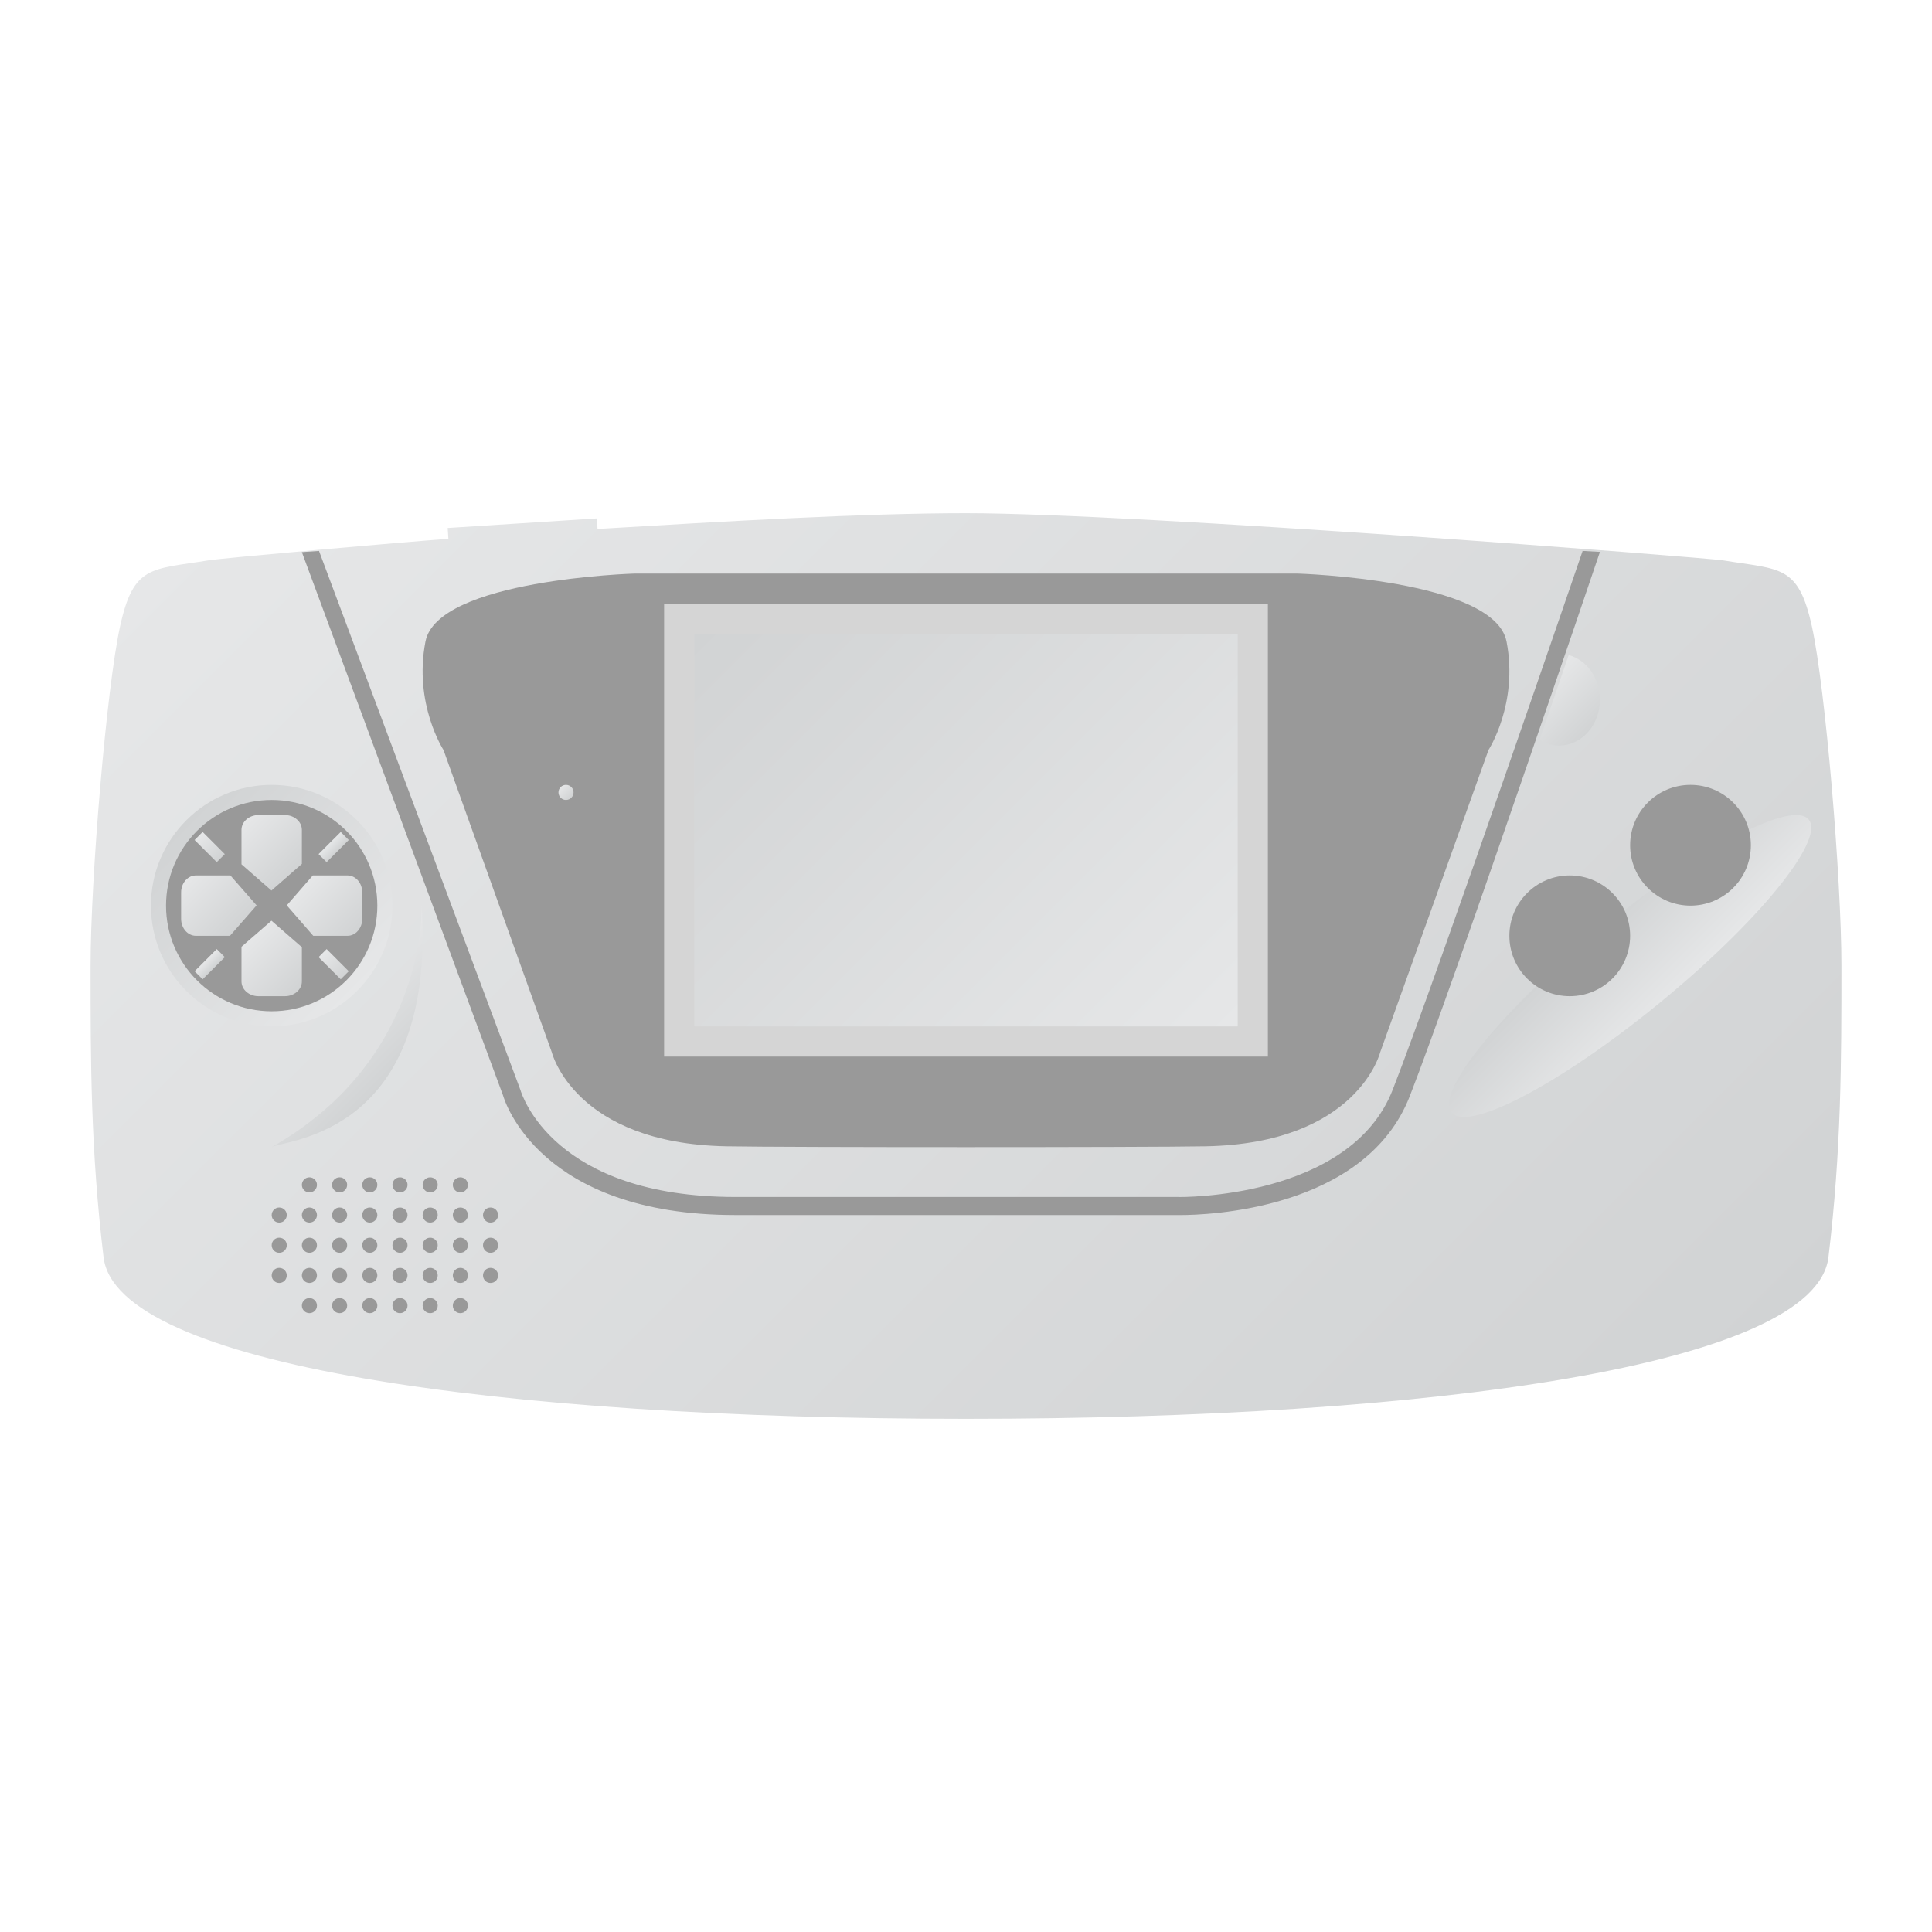 <?xml version="1.0" encoding="UTF-8" standalone="no"?>
<svg
   xmlns:dc="http://purl.org/dc/elements/1.1/"
   xmlns:cc="http://creativecommons.org/ns#"
   xmlns:rdf="http://www.w3.org/1999/02/22-rdf-syntax-ns#"
   xmlns:svg="http://www.w3.org/2000/svg"
   xmlns="http://www.w3.org/2000/svg"
   viewBox="0 0 320 320"
   height="320"
   width="320"
   xml:space="preserve"
   version="1.1"
   id="svg2"><defs
     id="defs6"><clipPath
       id="clipPath16"
       clipPathUnits="userSpaceOnUse"><path
         id="path18"
         d="m 79.176,185.912 -0.088,1.396 -19.768,-1.268 0.096,-1.436 c -5.928,-0.424 -29.98,-2.552 -31.768,-2.848 l 0,0 C 20.024,180.508 17.7,181.172 15.908,173 l 0,0 C 14.116,164.832 12,139.6 12,128 l 0,0 c 0,-12.54 0.004,-24.348 1.724,-38.612 l 0,0 C 15.452,75.112 66.132,68 128,68 l 0,0 c 61.868,0 112.544,7.112 114.276,21.388 l 0,0 C 243.996,103.652 244,115.46 244,128 l 0,0 c 0,11.6 -2.124,36.832 -3.912,44.992 l 0,0 c -1.8,8.172 -4.12,7.508 -11.76,8.756 l 0,0 C 226.2,182.104 150.912,188 128,188 l 0,0 c -13.648,0 -31.736,-1.064 -48.824,-2.088" /></clipPath><linearGradient
       id="linearGradient24"
       spreadMethod="pad"
       gradientTransform="matrix(157.842,-157.842,-157.842,-157.842,49.074,209.711)"
       gradientUnits="userSpaceOnUse"
       y2="0"
       x2="1"
       y1="0"
       x1="0"><stop
         id="stop26"
         offset="0"
         style="stop-opacity:1;stop-color:#e6e7e8" /><stop
         id="stop28"
         offset="1"
         style="stop-opacity:1;stop-color:#d1d3d4" /></linearGradient><clipPath
       id="clipPath36"
       clipPathUnits="userSpaceOnUse"><path
         id="path38"
         d="M 0,256 256,256 256,0 0,0 0,256 Z" /></clipPath><clipPath
       id="clipPath52"
       clipPathUnits="userSpaceOnUse"><path
         id="path54"
         d="m 92,120 72,0 0,52 -72,0 0,-52 z" /></clipPath><linearGradient
       id="linearGradient60"
       spreadMethod="pad"
       gradientTransform="matrix(-62,62,62,62,159,115)"
       gradientUnits="userSpaceOnUse"
       y2="0"
       x2="1"
       y1="0"
       x1="0"><stop
         id="stop62"
         offset="0"
         style="stop-opacity:1;stop-color:#e6e7e8" /><stop
         id="stop64"
         offset="1"
         style="stop-opacity:1;stop-color:#d1d3d4" /></linearGradient><clipPath
       id="clipPath72"
       clipPathUnits="userSpaceOnUse"><path
         id="path74"
         d="m 74,151 c 0,-0.552 0.448,-1 1,-1 l 0,0 c 0.552,0 1,0.448 1,1 l 0,0 c 0,0.552 -0.448,1 -1,1 l 0,0 c -0.552,0 -1,-0.448 -1,-1" /></clipPath><linearGradient
       id="linearGradient80"
       spreadMethod="pad"
       gradientTransform="matrix(1.414,-1.414,-1.414,-1.414,74.293,151.707)"
       gradientUnits="userSpaceOnUse"
       y2="0"
       x2="1"
       y1="0"
       x1="0"><stop
         id="stop82"
         offset="0"
         style="stop-opacity:1;stop-color:#e6e7e8" /><stop
         id="stop84"
         offset="1"
         style="stop-opacity:1;stop-color:#d1d3d4" /></linearGradient><clipPath
       id="clipPath92"
       clipPathUnits="userSpaceOnUse"><path
         id="path94"
         d="m 211.11,132.075 c -12.974,-10.812 -21.303,-21.401 -18.602,-23.651 l 0,0 c 2.701,-2.251 15.408,4.689 28.382,15.501 l 0,0 c 12.974,10.811 21.303,21.401 18.602,23.652 l 0,0 c -0.344,0.286 -0.848,0.423 -1.495,0.423 l 0,0 c -4.441,-0.001 -15.563,-6.488 -26.887,-15.925" /></clipPath><linearGradient
       id="linearGradient100"
       spreadMethod="pad"
       gradientTransform="matrix(-9.785,9.785,9.785,9.785,220.893,123.107)"
       gradientUnits="userSpaceOnUse"
       y2="0"
       x2="1"
       y1="0"
       x1="0"><stop
         id="stop102"
         offset="0"
         style="stop-opacity:1;stop-color:#e6e7e8" /><stop
         id="stop104"
         offset="1"
         style="stop-opacity:1;stop-color:#d1d3d4" /></linearGradient><clipPath
       id="clipPath112"
       clipPathUnits="userSpaceOnUse"><path
         id="path114"
         d="M 0,256 256,256 256,0 0,0 0,256 Z" /></clipPath><clipPath
       id="clipPath128"
       clipPathUnits="userSpaceOnUse"><path
         id="path130"
         d="m 204,157.97 c 0.771,-0.473 1.64,-0.765 2.579,-0.765 l 0,0 c 2.994,0 5.421,2.728 5.421,6.094 l 0,0 c 0,2.868 -1.769,5.258 -4.143,5.905 l 0,0 L 204,157.97 Z" /></clipPath><linearGradient
       id="linearGradient136"
       spreadMethod="pad"
       gradientTransform="matrix(6.392,-6.392,-6.392,-6.392,204.323,165.671)"
       gradientUnits="userSpaceOnUse"
       y2="0"
       x2="1"
       y1="0"
       x1="0"><stop
         id="stop138"
         offset="0"
         style="stop-opacity:1;stop-color:#e6e7e8" /><stop
         id="stop140"
         offset="1"
         style="stop-opacity:1;stop-color:#d1d3d4" /></linearGradient><clipPath
       id="clipPath148"
       clipPathUnits="userSpaceOnUse"><path
         id="path150"
         d="M 0,256 256,256 256,0 0,0 0,256 Z" /></clipPath><clipPath
       id="clipPath304"
       clipPathUnits="userSpaceOnUse"><path
         id="path306"
         d="m 20,136 c 0,-8.823 7.177,-16 16,-16 l 0,0 c 8.823,0 16,7.177 16,16 l 0,0 c 0,8.823 -7.177,16 -16,16 l 0,0 c -8.823,0 -16,-7.177 -16,-16" /></clipPath><linearGradient
       id="linearGradient312"
       spreadMethod="pad"
       gradientTransform="matrix(-22.617,22.617,22.617,22.617,47.308,124.692)"
       gradientUnits="userSpaceOnUse"
       y2="0"
       x2="1"
       y1="0"
       x1="0"><stop
         id="stop314"
         offset="0"
         style="stop-opacity:1;stop-color:#e6e7e8" /><stop
         id="stop316"
         offset="1"
         style="stop-opacity:1;stop-color:#d1d3d4" /></linearGradient><clipPath
       id="clipPath324"
       clipPathUnits="userSpaceOnUse"><path
         id="path326"
         d="M 0,256 256,256 256,0 0,0 0,256 Z" /></clipPath><clipPath
       id="clipPath336"
       clipPathUnits="userSpaceOnUse"><path
         id="path338"
         d="m 34.247,148 c -1.241,0 -2.248,-0.88 -2.248,-1.966 l 0,0 0,-4.561 3.97,-3.473 4.031,3.527 0,4.507 C 40,147.12 38.993,148 37.753,148 l 0,0 -3.506,0 z" /></clipPath><linearGradient
       id="linearGradient344"
       spreadMethod="pad"
       gradientTransform="matrix(6.623,-6.623,-6.623,-6.623,32.675,147.448)"
       gradientUnits="userSpaceOnUse"
       y2="0"
       x2="1"
       y1="0"
       x1="0"><stop
         id="stop346"
         offset="0"
         style="stop-opacity:1;stop-color:#e6e7e8" /><stop
         id="stop348"
         offset="1"
         style="stop-opacity:1;stop-color:#d1d3d4" /></linearGradient><clipPath
       id="clipPath356"
       clipPathUnits="userSpaceOnUse"><path
         id="path358"
         d="M 25.966,140 C 24.88,140 24,138.994 24,137.753 l 0,0 0,-3.506 C 24,133.007 24.88,132 25.966,132 l 0,0 4.506,0 3.528,4.032 -3.471,3.968 -4.563,0 z" /></clipPath><linearGradient
       id="linearGradient364"
       spreadMethod="pad"
       gradientTransform="matrix(6.623,-6.623,-6.623,-6.623,24.552,139.326)"
       gradientUnits="userSpaceOnUse"
       y2="0"
       x2="1"
       y1="0"
       x1="0"><stop
         id="stop366"
         offset="0"
         style="stop-opacity:1;stop-color:#e6e7e8" /><stop
         id="stop368"
         offset="1"
         style="stop-opacity:1;stop-color:#d1d3d4" /></linearGradient><clipPath
       id="clipPath376"
       clipPathUnits="userSpaceOnUse"><path
         id="path378"
         d="M 41.453,140 38,136.032 41.508,132 l 4.537,0 c 1.08,0 1.955,1.007 1.955,2.247 l 0,0 0,3.506 C 48,138.994 47.125,140 46.045,140 l 0,0 -4.592,0 z" /></clipPath><linearGradient
       id="linearGradient384"
       spreadMethod="pad"
       gradientTransform="matrix(6.662,-6.662,-6.662,-6.662,40.798,139.345)"
       gradientUnits="userSpaceOnUse"
       y2="0"
       x2="1"
       y1="0"
       x1="0"><stop
         id="stop386"
         offset="0"
         style="stop-opacity:1;stop-color:#e6e7e8" /><stop
         id="stop388"
         offset="1"
         style="stop-opacity:1;stop-color:#d1d3d4" /></linearGradient><clipPath
       id="clipPath396"
       clipPathUnits="userSpaceOnUse"><path
         id="path398"
         d="m 31.999,130.547 0,-4.592 c 0,-1.08 1.007,-1.955 2.248,-1.955 l 0,0 3.506,0 c 1.24,0 2.247,0.875 2.247,1.955 l 0,0 0,4.538 -4.031,3.507 -3.97,-3.453 z" /></clipPath><linearGradient
       id="linearGradient404"
       spreadMethod="pad"
       gradientTransform="matrix(6.662,-6.662,-6.662,-6.662,32.656,131.202)"
       gradientUnits="userSpaceOnUse"
       y2="0"
       x2="1"
       y1="0"
       x1="0"><stop
         id="stop406"
         offset="0"
         style="stop-opacity:1;stop-color:#e6e7e8" /><stop
         id="stop408"
         offset="1"
         style="stop-opacity:1;stop-color:#d1d3d4" /></linearGradient><clipPath
       id="clipPath416"
       clipPathUnits="userSpaceOnUse"><path
         id="path418"
         d="m 25.787,144.694 2.935,-2.935 1.065,1.066 -2.935,2.934 -1.065,-1.065 z" /></clipPath><linearGradient
       id="linearGradient424"
       spreadMethod="pad"
       gradientTransform="matrix(2.935,-2.935,-2.935,-2.935,26.32,145.226)"
       gradientUnits="userSpaceOnUse"
       y2="0"
       x2="1"
       y1="0"
       x1="0"><stop
         id="stop426"
         offset="0"
         style="stop-opacity:1;stop-color:#e6e7e8" /><stop
         id="stop428"
         offset="1"
         style="stop-opacity:1;stop-color:#d1d3d4" /></linearGradient><clipPath
       id="clipPath436"
       clipPathUnits="userSpaceOnUse"><path
         id="path438"
         d="m 42.213,129.175 2.935,-2.934 1.065,1.065 -2.935,2.935 -1.065,-1.066 z" /></clipPath><linearGradient
       id="linearGradient444"
       spreadMethod="pad"
       gradientTransform="matrix(2.935,-2.935,-2.935,-2.935,42.746,129.708)"
       gradientUnits="userSpaceOnUse"
       y2="0"
       x2="1"
       y1="0"
       x1="0"><stop
         id="stop446"
         offset="0"
         style="stop-opacity:1;stop-color:#e6e7e8" /><stop
         id="stop448"
         offset="1"
         style="stop-opacity:1;stop-color:#d1d3d4" /></linearGradient><clipPath
       id="clipPath456"
       clipPathUnits="userSpaceOnUse"><path
         id="path458"
         d="m 42.213,142.825 1.065,-1.066 2.935,2.935 -1.065,1.065 -2.935,-2.934 z" /></clipPath><linearGradient
       id="linearGradient464"
       spreadMethod="pad"
       gradientTransform="matrix(1.065,-1.065,-1.065,-1.065,43.68,144.292)"
       gradientUnits="userSpaceOnUse"
       y2="0"
       x2="1"
       y1="0"
       x1="0"><stop
         id="stop466"
         offset="0"
         style="stop-opacity:1;stop-color:#e6e7e8" /><stop
         id="stop468"
         offset="1"
         style="stop-opacity:1;stop-color:#d1d3d4" /></linearGradient><clipPath
       id="clipPath476"
       clipPathUnits="userSpaceOnUse"><path
         id="path478"
         d="m 25.787,127.306 1.065,-1.065 2.935,2.934 -1.065,1.066 -2.935,-2.935 z" /></clipPath><linearGradient
       id="linearGradient484"
       spreadMethod="pad"
       gradientTransform="matrix(1.065,-1.065,-1.065,-1.065,27.254,128.774)"
       gradientUnits="userSpaceOnUse"
       y2="0"
       x2="1"
       y1="0"
       x1="0"><stop
         id="stop486"
         offset="0"
         style="stop-opacity:1;stop-color:#e6e7e8" /><stop
         id="stop488"
         offset="1"
         style="stop-opacity:1;stop-color:#d1d3d4" /></linearGradient><clipPath
       id="clipPath496"
       clipPathUnits="userSpaceOnUse"><path
         id="path498"
         d="m 36.022,104.014 c 1.843,1.008 21.795,1.582 19.844,31.986 l 0,0 c 0,0 0.838,-20.202 -19.844,-31.986 M 36,104.001 c 0.008,0.005 0.015,0.009 0.022,0.013 l 0,0 C 36.015,104.01 36.007,104.006 36,104.001" /></clipPath><linearGradient
       id="linearGradient504"
       spreadMethod="pad"
       gradientTransform="matrix(9.328,-9.328,-9.328,-9.328,42.9,123.034)"
       gradientUnits="userSpaceOnUse"
       y2="0"
       x2="1"
       y1="0"
       x1="0"><stop
         id="stop506"
         offset="0"
         style="stop-opacity:1;stop-color:#e6e7e8" /><stop
         id="stop508"
         offset="1"
         style="stop-opacity:1;stop-color:#d1d3d4" /></linearGradient></defs><g
     transform="matrix(1.25,0,0,-1.25,0,320)"
     id="g10"><g
       id="g12"><g
         clip-path="url(#clipPath16)"
         id="g14"><g
           id="g20"><g
             id="g22"><path
               id="path30"
               style="fill:url(#linearGradient24);stroke:none"
               d="m 79.176,185.912 -0.088,1.396 -19.768,-1.268 0.096,-1.436 c -5.928,-0.424 -29.98,-2.552 -31.768,-2.848 l 0,0 C 20.024,180.508 17.7,181.172 15.908,173 l 0,0 C 14.116,164.832 12,139.6 12,128 l 0,0 c 0,-12.54 0.004,-24.348 1.724,-38.612 l 0,0 C 15.452,75.112 66.132,68 128,68 l 0,0 c 61.868,0 112.544,7.112 114.276,21.388 l 0,0 C 243.996,103.652 244,115.46 244,128 l 0,0 c 0,11.6 -2.124,36.832 -3.912,44.992 l 0,0 c -1.8,8.172 -4.12,7.508 -11.76,8.756 l 0,0 C 226.2,182.104 150.912,188 128,188 l 0,0 c -13.648,0 -31.736,-1.064 -48.824,-2.088" /></g></g></g></g><g
       id="g32"><g
         clip-path="url(#clipPath36)"
         id="g34"><g
           transform="translate(199.624,170.993)"
           id="g40"><path
             id="path42"
             style="fill:#999999;fill-opacity:1;fill-rule:nonzero;stroke:none"
             d="m 0,0 c -1.594,8.24 -27.702,9.007 -27.702,9.007 l -87.843,0 c 0,0 -26.108,-0.767 -27.702,-9.007 -1.594,-8.24 2.391,-14.373 2.391,-14.373 l 14.35,-40.052 c 0,0 2.989,-12.073 23.118,-12.457 7.803,-0.148 55.726,-0.148 63.529,0 20.129,0.384 23.118,12.457 23.118,12.457 l 14.349,40.052 c 0,0 3.986,6.133 2.392,14.373" /></g><g
           transform="translate(168,176)"
           id="g44"><path
             id="path46"
             style="fill:#d5d5d5;fill-opacity:1;fill-rule:nonzero;stroke:none"
             d="M 0,0 -5.414,0 -74.586,0 -80,0 l 0,-5.307 0,-49.386 0,-5.307 5.414,0 69.172,0 L 0,-60 0,-54.693 0,-5.307 0,0 Z" /></g></g></g><g
       id="g48"><g
         clip-path="url(#clipPath52)"
         id="g50"><g
           id="g56"><g
             id="g58"><path
               id="path66"
               style="fill:url(#linearGradient60);stroke:none"
               d="m 92,120 72,0 0,52 -72,0 0,-52 z" /></g></g></g></g><g
       id="g68"><g
         clip-path="url(#clipPath72)"
         id="g70"><g
           id="g76"><g
             id="g78"><path
               id="path86"
               style="fill:url(#linearGradient80);stroke:none"
               d="m 74,151 c 0,-0.552 0.448,-1 1,-1 l 0,0 c 0.552,0 1,0.448 1,1 l 0,0 c 0,0.552 -0.448,1 -1,1 l 0,0 c -0.552,0 -1,-0.448 -1,-1" /></g></g></g></g><g
       id="g88"><g
         clip-path="url(#clipPath92)"
         id="g90"><g
           id="g96"><g
             id="g98"><path
               id="path106"
               style="fill:url(#linearGradient100);stroke:none"
               d="m 211.11,132.075 c -12.974,-10.812 -21.303,-21.401 -18.602,-23.651 l 0,0 c 2.701,-2.251 15.408,4.689 28.382,15.501 l 0,0 c 12.974,10.811 21.303,21.401 18.602,23.652 l 0,0 c -0.344,0.286 -0.848,0.423 -1.495,0.423 l 0,0 c -4.441,-0.001 -15.563,-6.488 -26.887,-15.925" /></g></g></g></g><g
       id="g108"><g
         clip-path="url(#clipPath112)"
         id="g110"><g
           transform="translate(216,132)"
           id="g116"><path
             id="path118"
             style="fill:#999999;fill-opacity:1;fill-rule:nonzero;stroke:none"
             d="m 0,0 c 0,-4.418 -3.582,-8 -8,-8 -4.418,0 -8,3.582 -8,8 0,4.418 3.582,8 8,8 4.418,0 8,-3.582 8,-8" /></g><g
           transform="translate(232,144)"
           id="g120"><path
             id="path122"
             style="fill:#999999;fill-opacity:1;fill-rule:nonzero;stroke:none"
             d="m 0,0 c 0,-4.418 -3.582,-8 -8,-8 -4.418,0 -8,3.582 -8,8 0,4.418 3.582,8 8,8 4.418,0 8,-3.582 8,-8" /></g></g></g><g
       id="g124"><g
         clip-path="url(#clipPath128)"
         id="g126"><g
           id="g132"><g
             id="g134"><path
               id="path142"
               style="fill:url(#linearGradient136);stroke:none"
               d="m 204,157.97 c 0.771,-0.473 1.64,-0.765 2.579,-0.765 l 0,0 c 2.994,0 5.421,2.728 5.421,6.094 l 0,0 c 0,2.868 -1.769,5.258 -4.143,5.905 l 0,0 L 204,157.97 Z" /></g></g></g></g><g
       id="g144"><g
         clip-path="url(#clipPath148)"
         id="g146"><g
           transform="translate(156.436,95)"
           id="g152"><path
             id="path154"
             style="fill:#999999;fill-opacity:1;fill-rule:nonzero;stroke:none"
             d="m 0,0 c -0.208,0 -0.345,0.002 -0.404,0.002 l -58.6,0 c -26.003,0 -30.598,15.212 -30.779,15.859 l -26.653,71.98 2.271,0.159 26.681,-71.406 c 0.196,-0.661 4.413,-14.2 28.48,-14.2 l 58.626,0 C -0.118,2.363 22.45,2.092 28.109,16.613 34.075,31.915 53.078,87.435 53.269,88 l 2.295,-0.127 C 55.371,87.306 36.351,31.105 30.366,15.753 24.459,0.6 3.305,0 0,0" /></g><g
           transform="translate(42,99)"
           id="g156"><path
             id="path158"
             style="fill:#999999;fill-opacity:1;fill-rule:nonzero;stroke:none"
             d="m 0,0 c 0,-0.552 -0.448,-1 -1,-1 -0.552,0 -1,0.448 -1,1 0,0.552 0.448,1 1,1 0.552,0 1,-0.448 1,-1" /></g><g
           transform="translate(46,99)"
           id="g160"><path
             id="path162"
             style="fill:#999999;fill-opacity:1;fill-rule:nonzero;stroke:none"
             d="m 0,0 c 0,-0.552 -0.448,-1 -1,-1 -0.552,0 -1,0.448 -1,1 0,0.552 0.448,1 1,1 0.552,0 1,-0.448 1,-1" /></g><g
           transform="translate(50,99)"
           id="g164"><path
             id="path166"
             style="fill:#999999;fill-opacity:1;fill-rule:nonzero;stroke:none"
             d="m 0,0 c 0,-0.552 -0.448,-1 -1,-1 -0.552,0 -1,0.448 -1,1 0,0.552 0.448,1 1,1 0.552,0 1,-0.448 1,-1" /></g><g
           transform="translate(54,99)"
           id="g168"><path
             id="path170"
             style="fill:#999999;fill-opacity:1;fill-rule:nonzero;stroke:none"
             d="m 0,0 c 0,-0.552 -0.448,-1 -1,-1 -0.552,0 -1,0.448 -1,1 0,0.552 0.448,1 1,1 0.552,0 1,-0.448 1,-1" /></g><g
           transform="translate(58,99)"
           id="g172"><path
             id="path174"
             style="fill:#999999;fill-opacity:1;fill-rule:nonzero;stroke:none"
             d="m 0,0 c 0,-0.552 -0.448,-1 -1,-1 -0.552,0 -1,0.448 -1,1 0,0.552 0.448,1 1,1 0.552,0 1,-0.448 1,-1" /></g><g
           transform="translate(62,99)"
           id="g176"><path
             id="path178"
             style="fill:#999999;fill-opacity:1;fill-rule:nonzero;stroke:none"
             d="m 0,0 c 0,-0.552 -0.448,-1 -1,-1 -0.552,0 -1,0.448 -1,1 0,0.552 0.448,1 1,1 0.552,0 1,-0.448 1,-1" /></g><g
           transform="translate(42,95)"
           id="g180"><path
             id="path182"
             style="fill:#999999;fill-opacity:1;fill-rule:nonzero;stroke:none"
             d="m 0,0 c 0,-0.552 -0.448,-1 -1,-1 -0.552,0 -1,0.448 -1,1 0,0.552 0.448,1 1,1 0.552,0 1,-0.448 1,-1" /></g><g
           transform="translate(46,95)"
           id="g184"><path
             id="path186"
             style="fill:#999999;fill-opacity:1;fill-rule:nonzero;stroke:none"
             d="m 0,0 c 0,-0.552 -0.448,-1 -1,-1 -0.552,0 -1,0.448 -1,1 0,0.552 0.448,1 1,1 0.552,0 1,-0.448 1,-1" /></g><g
           transform="translate(50,95)"
           id="g188"><path
             id="path190"
             style="fill:#999999;fill-opacity:1;fill-rule:nonzero;stroke:none"
             d="m 0,0 c 0,-0.552 -0.448,-1 -1,-1 -0.552,0 -1,0.448 -1,1 0,0.552 0.448,1 1,1 0.552,0 1,-0.448 1,-1" /></g><g
           transform="translate(54,95)"
           id="g192"><path
             id="path194"
             style="fill:#999999;fill-opacity:1;fill-rule:nonzero;stroke:none"
             d="m 0,0 c 0,-0.552 -0.448,-1 -1,-1 -0.552,0 -1,0.448 -1,1 0,0.552 0.448,1 1,1 0.552,0 1,-0.448 1,-1" /></g><g
           transform="translate(58,95)"
           id="g196"><path
             id="path198"
             style="fill:#999999;fill-opacity:1;fill-rule:nonzero;stroke:none"
             d="m 0,0 c 0,-0.552 -0.448,-1 -1,-1 -0.552,0 -1,0.448 -1,1 0,0.552 0.448,1 1,1 0.552,0 1,-0.448 1,-1" /></g><g
           transform="translate(62,95)"
           id="g200"><path
             id="path202"
             style="fill:#999999;fill-opacity:1;fill-rule:nonzero;stroke:none"
             d="m 0,0 c 0,-0.552 -0.448,-1 -1,-1 -0.552,0 -1,0.448 -1,1 0,0.552 0.448,1 1,1 0.552,0 1,-0.448 1,-1" /></g><g
           transform="translate(42,91)"
           id="g204"><path
             id="path206"
             style="fill:#999999;fill-opacity:1;fill-rule:nonzero;stroke:none"
             d="m 0,0 c 0,-0.552 -0.448,-1 -1,-1 -0.552,0 -1,0.448 -1,1 0,0.552 0.448,1 1,1 0.552,0 1,-0.448 1,-1" /></g><g
           transform="translate(46,91)"
           id="g208"><path
             id="path210"
             style="fill:#999999;fill-opacity:1;fill-rule:nonzero;stroke:none"
             d="m 0,0 c 0,-0.552 -0.448,-1 -1,-1 -0.552,0 -1,0.448 -1,1 0,0.552 0.448,1 1,1 0.552,0 1,-0.448 1,-1" /></g><g
           transform="translate(50,91)"
           id="g212"><path
             id="path214"
             style="fill:#999999;fill-opacity:1;fill-rule:nonzero;stroke:none"
             d="m 0,0 c 0,-0.552 -0.448,-1 -1,-1 -0.552,0 -1,0.448 -1,1 0,0.552 0.448,1 1,1 0.552,0 1,-0.448 1,-1" /></g><g
           transform="translate(54,91)"
           id="g216"><path
             id="path218"
             style="fill:#999999;fill-opacity:1;fill-rule:nonzero;stroke:none"
             d="m 0,0 c 0,-0.552 -0.448,-1 -1,-1 -0.552,0 -1,0.448 -1,1 0,0.552 0.448,1 1,1 0.552,0 1,-0.448 1,-1" /></g><g
           transform="translate(58,91)"
           id="g220"><path
             id="path222"
             style="fill:#999999;fill-opacity:1;fill-rule:nonzero;stroke:none"
             d="m 0,0 c 0,-0.552 -0.448,-1 -1,-1 -0.552,0 -1,0.448 -1,1 0,0.552 0.448,1 1,1 0.552,0 1,-0.448 1,-1" /></g><g
           transform="translate(62,91)"
           id="g224"><path
             id="path226"
             style="fill:#999999;fill-opacity:1;fill-rule:nonzero;stroke:none"
             d="m 0,0 c 0,-0.552 -0.448,-1 -1,-1 -0.552,0 -1,0.448 -1,1 0,0.552 0.448,1 1,1 0.552,0 1,-0.448 1,-1" /></g><g
           transform="translate(42,87)"
           id="g228"><path
             id="path230"
             style="fill:#999999;fill-opacity:1;fill-rule:nonzero;stroke:none"
             d="m 0,0 c 0,-0.552 -0.448,-1 -1,-1 -0.552,0 -1,0.448 -1,1 0,0.552 0.448,1 1,1 0.552,0 1,-0.448 1,-1" /></g><g
           transform="translate(38,95)"
           id="g232"><path
             id="path234"
             style="fill:#999999;fill-opacity:1;fill-rule:nonzero;stroke:none"
             d="m 0,0 c 0,-0.552 -0.448,-1 -1,-1 -0.552,0 -1,0.448 -1,1 0,0.552 0.448,1 1,1 0.552,0 1,-0.448 1,-1" /></g><g
           transform="translate(38,91)"
           id="g236"><path
             id="path238"
             style="fill:#999999;fill-opacity:1;fill-rule:nonzero;stroke:none"
             d="m 0,0 c 0,-0.552 -0.448,-1 -1,-1 -0.552,0 -1,0.448 -1,1 0,0.552 0.448,1 1,1 0.552,0 1,-0.448 1,-1" /></g><g
           transform="translate(38,87)"
           id="g240"><path
             id="path242"
             style="fill:#999999;fill-opacity:1;fill-rule:nonzero;stroke:none"
             d="m 0,0 c 0,-0.552 -0.448,-1 -1,-1 -0.552,0 -1,0.448 -1,1 0,0.552 0.448,1 1,1 0.552,0 1,-0.448 1,-1" /></g><g
           transform="translate(46,87)"
           id="g244"><path
             id="path246"
             style="fill:#999999;fill-opacity:1;fill-rule:nonzero;stroke:none"
             d="m 0,0 c 0,-0.552 -0.448,-1 -1,-1 -0.552,0 -1,0.448 -1,1 0,0.552 0.448,1 1,1 0.552,0 1,-0.448 1,-1" /></g><g
           transform="translate(50,87)"
           id="g248"><path
             id="path250"
             style="fill:#999999;fill-opacity:1;fill-rule:nonzero;stroke:none"
             d="m 0,0 c 0,-0.552 -0.448,-1 -1,-1 -0.552,0 -1,0.448 -1,1 0,0.552 0.448,1 1,1 0.552,0 1,-0.448 1,-1" /></g><g
           transform="translate(54,87)"
           id="g252"><path
             id="path254"
             style="fill:#999999;fill-opacity:1;fill-rule:nonzero;stroke:none"
             d="m 0,0 c 0,-0.552 -0.448,-1 -1,-1 -0.552,0 -1,0.448 -1,1 0,0.552 0.448,1 1,1 0.552,0 1,-0.448 1,-1" /></g><g
           transform="translate(58,87)"
           id="g256"><path
             id="path258"
             style="fill:#999999;fill-opacity:1;fill-rule:nonzero;stroke:none"
             d="m 0,0 c 0,-0.552 -0.448,-1 -1,-1 -0.552,0 -1,0.448 -1,1 0,0.552 0.448,1 1,1 0.552,0 1,-0.448 1,-1" /></g><g
           transform="translate(62,87)"
           id="g260"><path
             id="path262"
             style="fill:#999999;fill-opacity:1;fill-rule:nonzero;stroke:none"
             d="m 0,0 c 0,-0.552 -0.448,-1 -1,-1 -0.552,0 -1,0.448 -1,1 0,0.552 0.448,1 1,1 0.552,0 1,-0.448 1,-1" /></g><g
           transform="translate(66,95)"
           id="g264"><path
             id="path266"
             style="fill:#999999;fill-opacity:1;fill-rule:nonzero;stroke:none"
             d="m 0,0 c 0,-0.552 -0.448,-1 -1,-1 -0.552,0 -1,0.448 -1,1 0,0.552 0.448,1 1,1 0.552,0 1,-0.448 1,-1" /></g><g
           transform="translate(66,91)"
           id="g268"><path
             id="path270"
             style="fill:#999999;fill-opacity:1;fill-rule:nonzero;stroke:none"
             d="m 0,0 c 0,-0.552 -0.448,-1 -1,-1 -0.552,0 -1,0.448 -1,1 0,0.552 0.448,1 1,1 0.552,0 1,-0.448 1,-1" /></g><g
           transform="translate(66,87)"
           id="g272"><path
             id="path274"
             style="fill:#999999;fill-opacity:1;fill-rule:nonzero;stroke:none"
             d="m 0,0 c 0,-0.552 -0.448,-1 -1,-1 -0.552,0 -1,0.448 -1,1 0,0.552 0.448,1 1,1 0.552,0 1,-0.448 1,-1" /></g><g
           transform="translate(42,83)"
           id="g276"><path
             id="path278"
             style="fill:#999999;fill-opacity:1;fill-rule:nonzero;stroke:none"
             d="m 0,0 c 0,-0.552 -0.448,-1 -1,-1 -0.552,0 -1,0.448 -1,1 0,0.552 0.448,1 1,1 0.552,0 1,-0.448 1,-1" /></g><g
           transform="translate(46,83)"
           id="g280"><path
             id="path282"
             style="fill:#999999;fill-opacity:1;fill-rule:nonzero;stroke:none"
             d="m 0,0 c 0,-0.552 -0.448,-1 -1,-1 -0.552,0 -1,0.448 -1,1 0,0.552 0.448,1 1,1 0.552,0 1,-0.448 1,-1" /></g><g
           transform="translate(50,83)"
           id="g284"><path
             id="path286"
             style="fill:#999999;fill-opacity:1;fill-rule:nonzero;stroke:none"
             d="m 0,0 c 0,-0.552 -0.448,-1 -1,-1 -0.552,0 -1,0.448 -1,1 0,0.552 0.448,1 1,1 0.552,0 1,-0.448 1,-1" /></g><g
           transform="translate(54,83)"
           id="g288"><path
             id="path290"
             style="fill:#999999;fill-opacity:1;fill-rule:nonzero;stroke:none"
             d="m 0,0 c 0,-0.552 -0.448,-1 -1,-1 -0.552,0 -1,0.448 -1,1 0,0.552 0.448,1 1,1 0.552,0 1,-0.448 1,-1" /></g><g
           transform="translate(58,83)"
           id="g292"><path
             id="path294"
             style="fill:#999999;fill-opacity:1;fill-rule:nonzero;stroke:none"
             d="m 0,0 c 0,-0.552 -0.448,-1 -1,-1 -0.552,0 -1,0.448 -1,1 0,0.552 0.448,1 1,1 0.552,0 1,-0.448 1,-1" /></g><g
           transform="translate(62,83)"
           id="g296"><path
             id="path298"
             style="fill:#999999;fill-opacity:1;fill-rule:nonzero;stroke:none"
             d="m 0,0 c 0,-0.552 -0.448,-1 -1,-1 -0.552,0 -1,0.448 -1,1 0,0.552 0.448,1 1,1 0.552,0 1,-0.448 1,-1" /></g></g></g><g
       id="g300"><g
         clip-path="url(#clipPath304)"
         id="g302"><g
           id="g308"><g
             id="g310"><path
               id="path318"
               style="fill:url(#linearGradient312);stroke:none"
               d="m 20,136 c 0,-8.823 7.177,-16 16,-16 l 0,0 c 8.823,0 16,7.177 16,16 l 0,0 c 0,8.823 -7.177,16 -16,16 l 0,0 c -8.823,0 -16,-7.177 -16,-16" /></g></g></g></g><g
       id="g320"><g
         clip-path="url(#clipPath324)"
         id="g322"><g
           transform="translate(50,136)"
           id="g328"><path
             id="path330"
             style="fill:#999999;fill-opacity:1;fill-rule:nonzero;stroke:none"
             d="m 0,0 c 0,-7.732 -6.268,-14 -14,-14 -7.732,0 -14,6.268 -14,14 0,7.732 6.268,14 14,14 C -6.268,14 0,7.732 0,0" /></g></g></g><g
       id="g332"><g
         clip-path="url(#clipPath336)"
         id="g334"><g
           id="g340"><g
             id="g342"><path
               id="path350"
               style="fill:url(#linearGradient344);stroke:none"
               d="m 34.247,148 c -1.241,0 -2.248,-0.88 -2.248,-1.966 l 0,0 0,-4.561 3.97,-3.473 4.031,3.527 0,4.507 C 40,147.12 38.993,148 37.753,148 l 0,0 -3.506,0 z" /></g></g></g></g><g
       id="g352"><g
         clip-path="url(#clipPath356)"
         id="g354"><g
           id="g360"><g
             id="g362"><path
               id="path370"
               style="fill:url(#linearGradient364);stroke:none"
               d="M 25.966,140 C 24.88,140 24,138.994 24,137.753 l 0,0 0,-3.506 C 24,133.007 24.88,132 25.966,132 l 0,0 4.506,0 3.528,4.032 -3.471,3.968 -4.563,0 z" /></g></g></g></g><g
       id="g372"><g
         clip-path="url(#clipPath376)"
         id="g374"><g
           id="g380"><g
             id="g382"><path
               id="path390"
               style="fill:url(#linearGradient384);stroke:none"
               d="M 41.453,140 38,136.032 41.508,132 l 4.537,0 c 1.08,0 1.955,1.007 1.955,2.247 l 0,0 0,3.506 C 48,138.994 47.125,140 46.045,140 l 0,0 -4.592,0 z" /></g></g></g></g><g
       id="g392"><g
         clip-path="url(#clipPath396)"
         id="g394"><g
           id="g400"><g
             id="g402"><path
               id="path410"
               style="fill:url(#linearGradient404);stroke:none"
               d="m 31.999,130.547 0,-4.592 c 0,-1.08 1.007,-1.955 2.248,-1.955 l 0,0 3.506,0 c 1.24,0 2.247,0.875 2.247,1.955 l 0,0 0,4.538 -4.031,3.507 -3.97,-3.453 z" /></g></g></g></g><g
       id="g412"><g
         clip-path="url(#clipPath416)"
         id="g414"><g
           id="g420"><g
             id="g422"><path
               id="path430"
               style="fill:url(#linearGradient424);stroke:none"
               d="m 25.787,144.694 2.935,-2.935 1.065,1.066 -2.935,2.934 -1.065,-1.065 z" /></g></g></g></g><g
       id="g432"><g
         clip-path="url(#clipPath436)"
         id="g434"><g
           id="g440"><g
             id="g442"><path
               id="path450"
               style="fill:url(#linearGradient444);stroke:none"
               d="m 42.213,129.175 2.935,-2.934 1.065,1.065 -2.935,2.935 -1.065,-1.066 z" /></g></g></g></g><g
       id="g452"><g
         clip-path="url(#clipPath456)"
         id="g454"><g
           id="g460"><g
             id="g462"><path
               id="path470"
               style="fill:url(#linearGradient464);stroke:none"
               d="m 42.213,142.825 1.065,-1.066 2.935,2.935 -1.065,1.065 -2.935,-2.934 z" /></g></g></g></g><g
       id="g472"><g
         clip-path="url(#clipPath476)"
         id="g474"><g
           id="g480"><g
             id="g482"><path
               id="path490"
               style="fill:url(#linearGradient484);stroke:none"
               d="m 25.787,127.306 1.065,-1.065 2.935,2.934 -1.065,1.066 -2.935,-2.935 z" /></g></g></g></g><g
       id="g492"><g
         clip-path="url(#clipPath496)"
         id="g494"><g
           id="g500"><g
             id="g502"><path
               id="path510"
               style="fill:url(#linearGradient504);stroke:none"
               d="m 36.022,104.014 c 1.843,1.008 21.795,1.582 19.844,31.986 l 0,0 c 0,0 0.838,-20.202 -19.844,-31.986 M 36,104.001 c 0.008,0.005 0.015,0.009 0.022,0.013 l 0,0 C 36.015,104.01 36.007,104.006 36,104.001" /></g></g></g></g></g></svg>